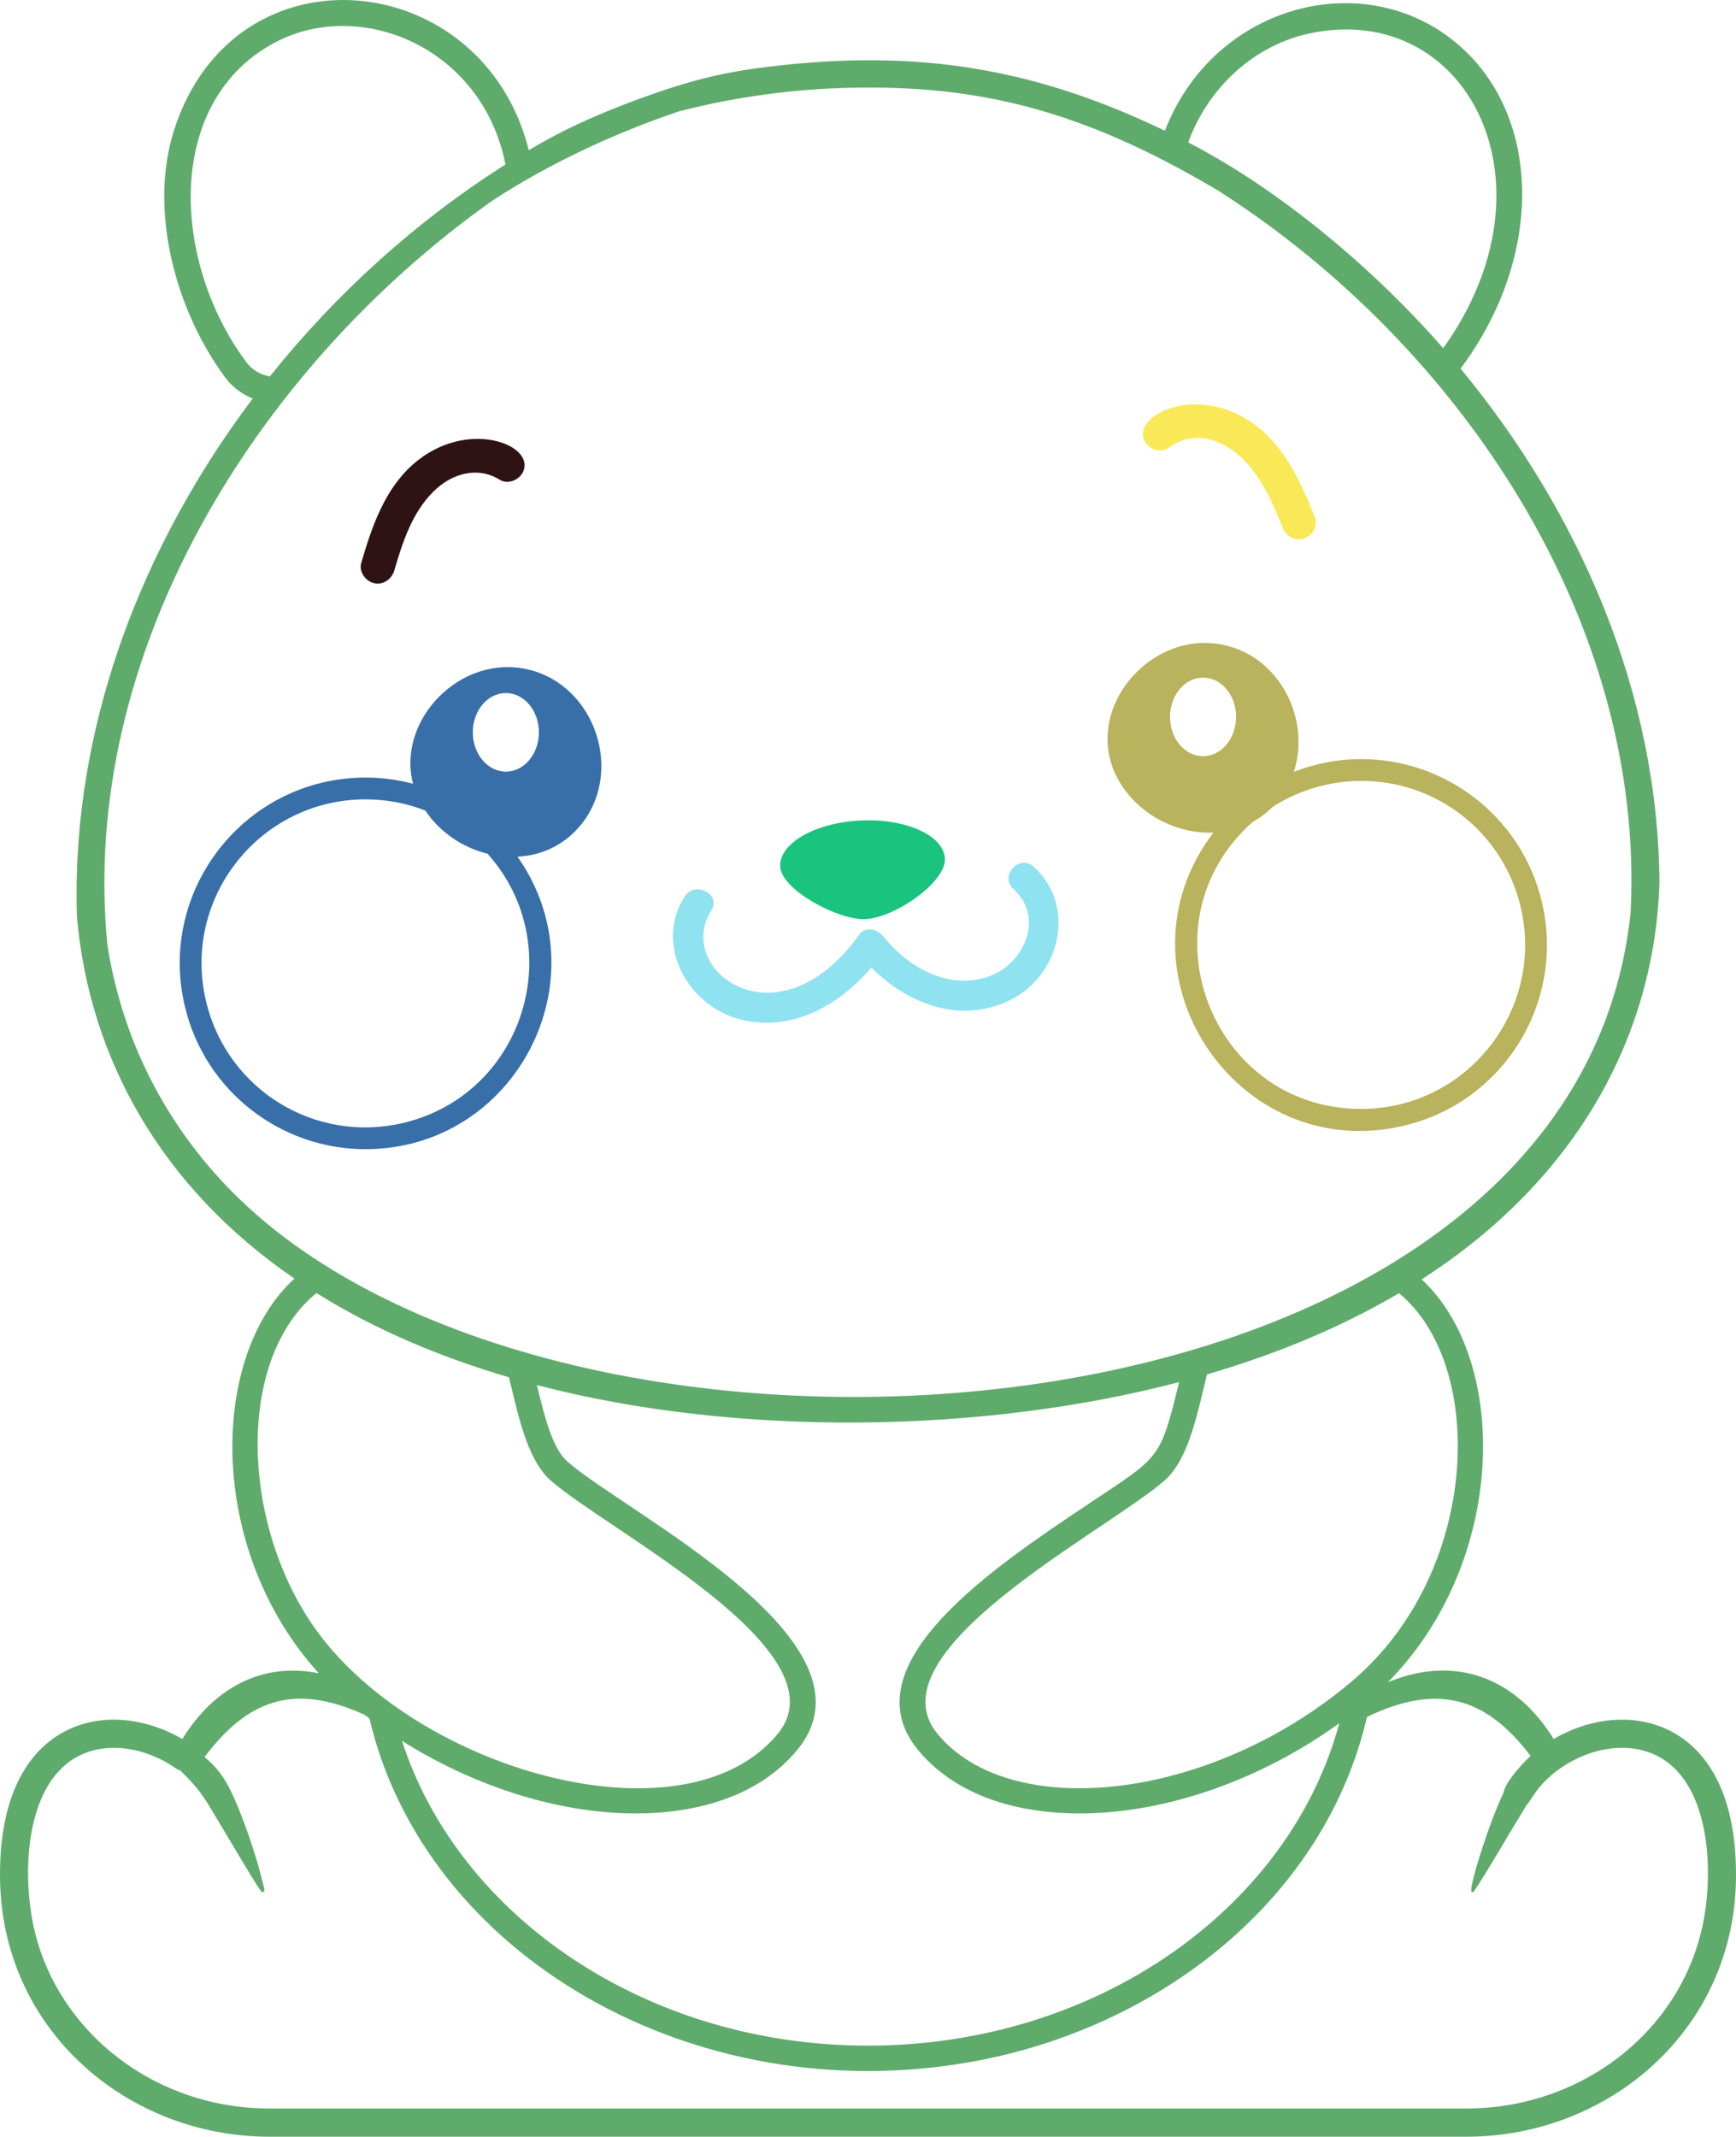 <?xml version="1.0" standalone="no"?>
<svg version="1.1" id="Layer_1" xmlns="http://www.w3.org/2000/svg" xmlns:xlink="http://www.w3.org/1999/xlink" x="0px" y="0px" viewBox="0 0 4064.239 5000" enable-background="new 0 0 4064.239 5000" xml:space="preserve">
	<g>
		<path d="M3920.794,4056.005c-85.632-49.608-195.182-38.477-283.421,13.373c-87.206-141.271-227.766-199.012-387.848-133.027&#10;&#9;&#9;&#9;c279.285-283.236,284.319-752.215,78.751-942.638c368.809-236.896,546.24-576.93,556.749-929.412&#10;&#9;&#9;&#9;c-3.106-443.455-187.485-865.413-465.6-1201.752c208.581-279.28,187.729-630.597-42.574-786.464&#10;&#9;&#9;&#9;c-218.832-148.1-541.389-50.158-649.568,229.803c-288.549-138.259-553.296-190.189-894.988-153.486&#10;&#9;&#9;&#9;c-121.082,13.021-202.384,29.288-346.862,83.052c-133.512,49.792-200.044,88.013-247.456,116.056&#10;&#9;&#9;&#9;c-106.802-428.104-686.661-489.54-829.909-48.707c-61.104,188.065,3.152,424.411,119.271,580.601&#10;&#9;&#9;&#9;c16.655,22.408,39.05,39.152,64.343,49.103c-142.932,189.691-255.86,401.63-327.101,625.219c0,0,0,0-0.007,0.051&#10;&#9;&#9;&#9;c-60.525,189.853-91.016,388.066-84.465,588.112c29.64,332.625,198.098,632.824,509.169,846.089&#10;&#9;&#9;&#9;c-200.051,182.532-204.888,635.565,57.154,923.58c-135.29-27.215-246.98,36.264-319.544,153.808&#10;&#9;&#9;&#9;c-87.721-51.133-196.777-63.56-283.421-13.373C77.414,4094.257-1.101,4183.493,0.012,4391.283&#10;&#9;&#9;&#9;C1.908,4748.587,297.047,5000,631.282,5000h2801.674c333.627,0,629.374-250.812,631.271-608.717&#10;&#9;&#9;&#9;C4065.354,4183.499,3986.847,4094.27,3920.794,4056.005z M3166.344,3933.12c-332.074,282.232-800.92,331.708-971.721,123.845&#10;&#9;&#9;&#9;c-158.643-193.062,401.204-476.665,532.626-593.3c56.41-50.056,76.64-159.391,98.498-247.58&#10;&#9;&#9;&#9;c157.098-45.908,308.503-106.984,449.589-189.955C3480.912,3195.487,3465.312,3679.004,3166.344,3933.12z M1327.679,3419.421&#10;&#9;&#9;&#9;c-33.826-30.007-52.092-101.444-70.754-178.341c469.55,122.731,1045.674,113.301,1503.485-6.873&#10;&#9;&#9;&#9;c-44.964,185.551-44.954,173.116-215.258,287.156c-214.07,143.337-560.649,373.073-396.231,573.163&#10;&#9;&#9;&#9;c89.771,109.249,235.612,148.95,378.158,148.95c213.2,0.007,435.667-86.034,608.357-211.059&#10;&#9;&#9;&#9;c-116.026,431.673-566.649,754.435-1103.254,754.435c-519.406,0-958.196-302.376-1091.061-713.194&#10;&#9;&#9;&#9;c158.593,100.118,356.154,169.819,547.464,169.811c142.525,0,288.373-39.68,378.158-148.95&#10;&#9;&#9;&#9;C2075.291,3840.748,1464.061,3540.452,1327.679,3419.421z M3068.198,77.711c366.641-75.563,587.487,351.464,310.539,737.09&#10;&#9;&#9;&#9;c-162.676-185.999-381.458-370.179-596.987-481.633C2828.803,204.392,2936.997,104.758,3068.198,77.711z M576.314,847.006&#10;&#9;&#9;&#9;C400.661,610.733,384.6,235.476,644.893,98.866c200.316-105.145,484.864,12.992,538.444,286.087&#10;&#9;&#9;&#9;C973.203,518.097,785.951,688.047,631.812,880.764C609.536,877.248,590.068,865.502,576.314,847.006z M524.198,2768.9&#10;&#9;&#9;&#9;c-149.359-159.127-240.071-350.307-272.691-556.962c-66.822-676.754,342.98-1347.118,901.822-1742.886&#10;&#9;&#9;&#9;c134.206-87.294,288.008-158.812,436.848-208.604c131.766-34.074,269.85-52.378,401.687-55.097&#10;&#9;&#9;&#9;c293.737-6.309,538.627,48.868,862.35,242.121c568.567,364.214,996.76,1011.05,963.427,1686.698&#10;&#9;&#9;&#9;C3685.407,3426.581,1286.973,3581.81,524.198,2768.9z M730.049,3799.852c-166.132-244.634-175.717-621.24,10.823-774.132&#10;&#9;&#9;&#9;c139.197,86.95,291.414,150.385,450.748,197.202c20.394,82.964,41.365,191.56,96.805,240.75&#10;&#9;&#9;&#9;c132.435,117.521,691.38,400.106,532.626,593.3C1601.565,4324.044,961.081,4140.054,730.049,3799.852z M3432.974,4933.97H631.3&#10;&#9;&#9;&#9;c-270.53,0-492.968-179.103-549.743-413.493c-31.311-129.274-24.166-338.274,95.041-407.324&#10;&#9;&#9;&#9;c72.264-41.87,167.263-23.053,235.952,25.449c3.084,2.176,6.44,3.605,9.872,4.603c50.231,49.711,55.047,62.278,95.664,129.963&#10;&#9;&#9;&#9;c96.111,161.202,93.414,155.229,97.496,154.379c5.914-1.231,3.013-7.914-1.803-27.142c-10.097-41.833-27.142-96.835-52.224-161.011&#10;&#9;&#9;&#9;c-21.94-53.148-37.819-90.709-82.597-127.897c98.644-130.77,206.202-175.967,375.103-98.536c3.567,2.741,7.174,5.408,10.773,8.104&#10;&#9;&#9;&#9;c130.395,554.353,758.149,918.018,1405.198,804.431c445.228-78.171,831.773-382.871,930.249-807.78&#10;&#9;&#9;&#9;c170.823-82.722,282.745-40.734,383.114,91.2c-19.446,17.506-60.6,63.142-63.083,85.404&#10;&#9;&#9;&#9;c-35.043,72.602-83.116,227.362-75.219,232.603c1.964,1.297,4.601,0.769,5.907-1.201l0.007-0.015&#10;&#9;&#9;&#9;c33.672-50.7,76.78-126.542,123.597-202.925c11.528-9.966,22.423-46.193,79.57-85.727c69.591-48.054,162.822-64.879,233.548-23.91&#10;&#9;&#9;&#9;c110.033,63.743,122.892,244.839,103.146,366.985C3948.126,4744.256,3709.361,4933.97,3432.974,4933.97z" style="fill:#5fab6c"/>
		<path d="M2025.69,2150.826c70.447-3.371,189.128-86.913,186.512-141.416c-2.608-54.496-91.077-94.534-197.575-89.42&#10;&#9;&#9;&#9;c-106.516,5.1-190.73,53.433-188.108,107.922C1829.109,2082.415,1963.104,2153.831,2025.69,2150.826z" style="fill:#1ac47e"/>
		<path d="M2040.059,2264.163c85.059,85.089,207.364,133.004,323.845,76.552c117.779-57.068,158.071-219.977,56.099-312.62&#10;&#9;&#9;&#9;c-33.647-30.557-81.08,21.632-47.44,52.21c74.375,67.561,24.48,177.696-60.285,205.6c-93.854,30.886-186.805-22.649-244.464-95.047&#10;&#9;&#9;&#9;c-12.501-15.696-41.24-24.657-55.67-4.477c-191.056,267.504-435.277,83.169-346.891-55.58c24.43-38.36-38.316-70.668-62.543-32.637&#10;&#9;&#9;&#9;c-69.767,109.527,3.231,247.426,118.831,283.852C1843.987,2420.616,1961.845,2355.942,2040.059,2264.163z" style="fill:#8fe2f0"/>
		<path d="M2736.817,1047.58c48.421-37.078,110.312-25.874,157.223,12.479c54.607,44.648,83.127,110.714,108.763,174.78&#10;&#9;&#9;&#9;c7.957,19.894,28.799,32.315,50.099,25.354c19.41-6.346,33.347-30.109,25.354-50.099c-32.309-80.781-70.171-165.29-142.757-217.939&#10;&#9;&#9;&#9;c-135.512-98.279-293.343-17.235-253.617,43.805C2692.912,1052.878,2719.715,1060.667,2736.817,1047.58z" style="fill:#f9e958"/>
		<path d="M875.765,1364.611c21.879,4.902,41.429-9.467,47.455-30.036c19.382-66.227,41.444-134.705,91.539-184.379&#10;&#9;&#9;&#9;c42.968-42.618,103.421-59.808,155.309-27.479c18.283,11.395,44.216,1.077,53.573-16.832&#10;&#9;&#9;&#9;c33.862-64.857-131.751-129.612-256.644-19.323c-67.223,59.354-96.805,147.095-121.25,230.594&#10;&#9;&#9;&#9;C839.685,1337.836,855.843,1360.156,875.765,1364.611z" style="fill:#2f1314"/>
		<path d="M2840.621,1948.268c-246.475,324.982,52.686,780.895,448.226,685.423c233.394-56.386,376.87-291.252,320.557-524.639&#10;&#9;&#9;&#9;c-48.106-199.034-226.052-332.742-422.2-332.742v50.993c177.599,0,330.829,120.789,372.627,293.708&#10;&#9;&#9;&#9;c57.97,240.208-124.263,473.917-373.339,473.917c-351.631,0-518.411-437.762-253.477-671.786&#10;&#9;&#9;&#9;c16.369-9.006,31.794-20.452,45.783-34.616c64.06-41.225,137.415-61.215,208.384-61.223l0.021-50.993&#10;&#9;&#9;&#9;c-54.02,0-106.902,9.929-158.16,29.831c39.358-119.763-29.529-265.759-160.704-296.192&#10;&#9;&#9;&#9;c-177.954-41.277-344.01,159.531-246.561,321.054C2666.7,1905.473,2753.297,1951.667,2840.621,1948.268z M2816.527,1585.65&#10;&#9;&#9;&#9;c42.735,0,77.374,41.167,77.374,91.94c0,50.773-34.646,91.94-77.374,91.94s-77.374-41.167-77.374-91.94&#10;&#9;&#9;&#9;C2739.164,1626.817,2773.802,1585.65,2816.527,1585.65z" style="fill:#b8b35c"/>
		<path d="M1236.083,1566.51c-158.697-36.807-307.755,118.877-269.109,267.563c-35.758-9.504-72.976-14.552-110.903-14.552v51&#10;&#9;&#9;&#9;c49.022,0,96.168,9.247,139.651,26.204c33.973,50.575,87.088,86.598,145.755,101.122&#10;&#9;&#9;&#9;c192.115,214.649,87.234,561.131-195.729,629.484c-205.776,49.652-412.951-75.343-463.042-282.951&#10;&#9;&#9;&#9;c-58.357-241.498,124.717-473.866,373.339-473.866l0.021-51c-281.918,0-488.925,263.789-422.93,536.839&#10;&#9;&#9;&#9;c48.048,199.107,226.045,332.779,422.214,332.779c351.12,0,558.266-396.544,356.315-684.397&#10;&#9;&#9;&#9;c53.469-2.858,105.364-24.782,144.224-69.672C1463.087,1811.248,1395.51,1603.5,1236.083,1566.51z M1184.26,1805.62&#10;&#9;&#9;&#9;c-42.728,0-77.373-41.159-77.373-91.94s34.645-91.94,77.373-91.94c42.735,0,77.373,41.159,77.373,91.94&#10;&#9;&#9;&#9;C1261.634,1764.468,1226.995,1805.62,1184.26,1805.62z" style="fill:#386fa9"/>
	</g>
	</svg>